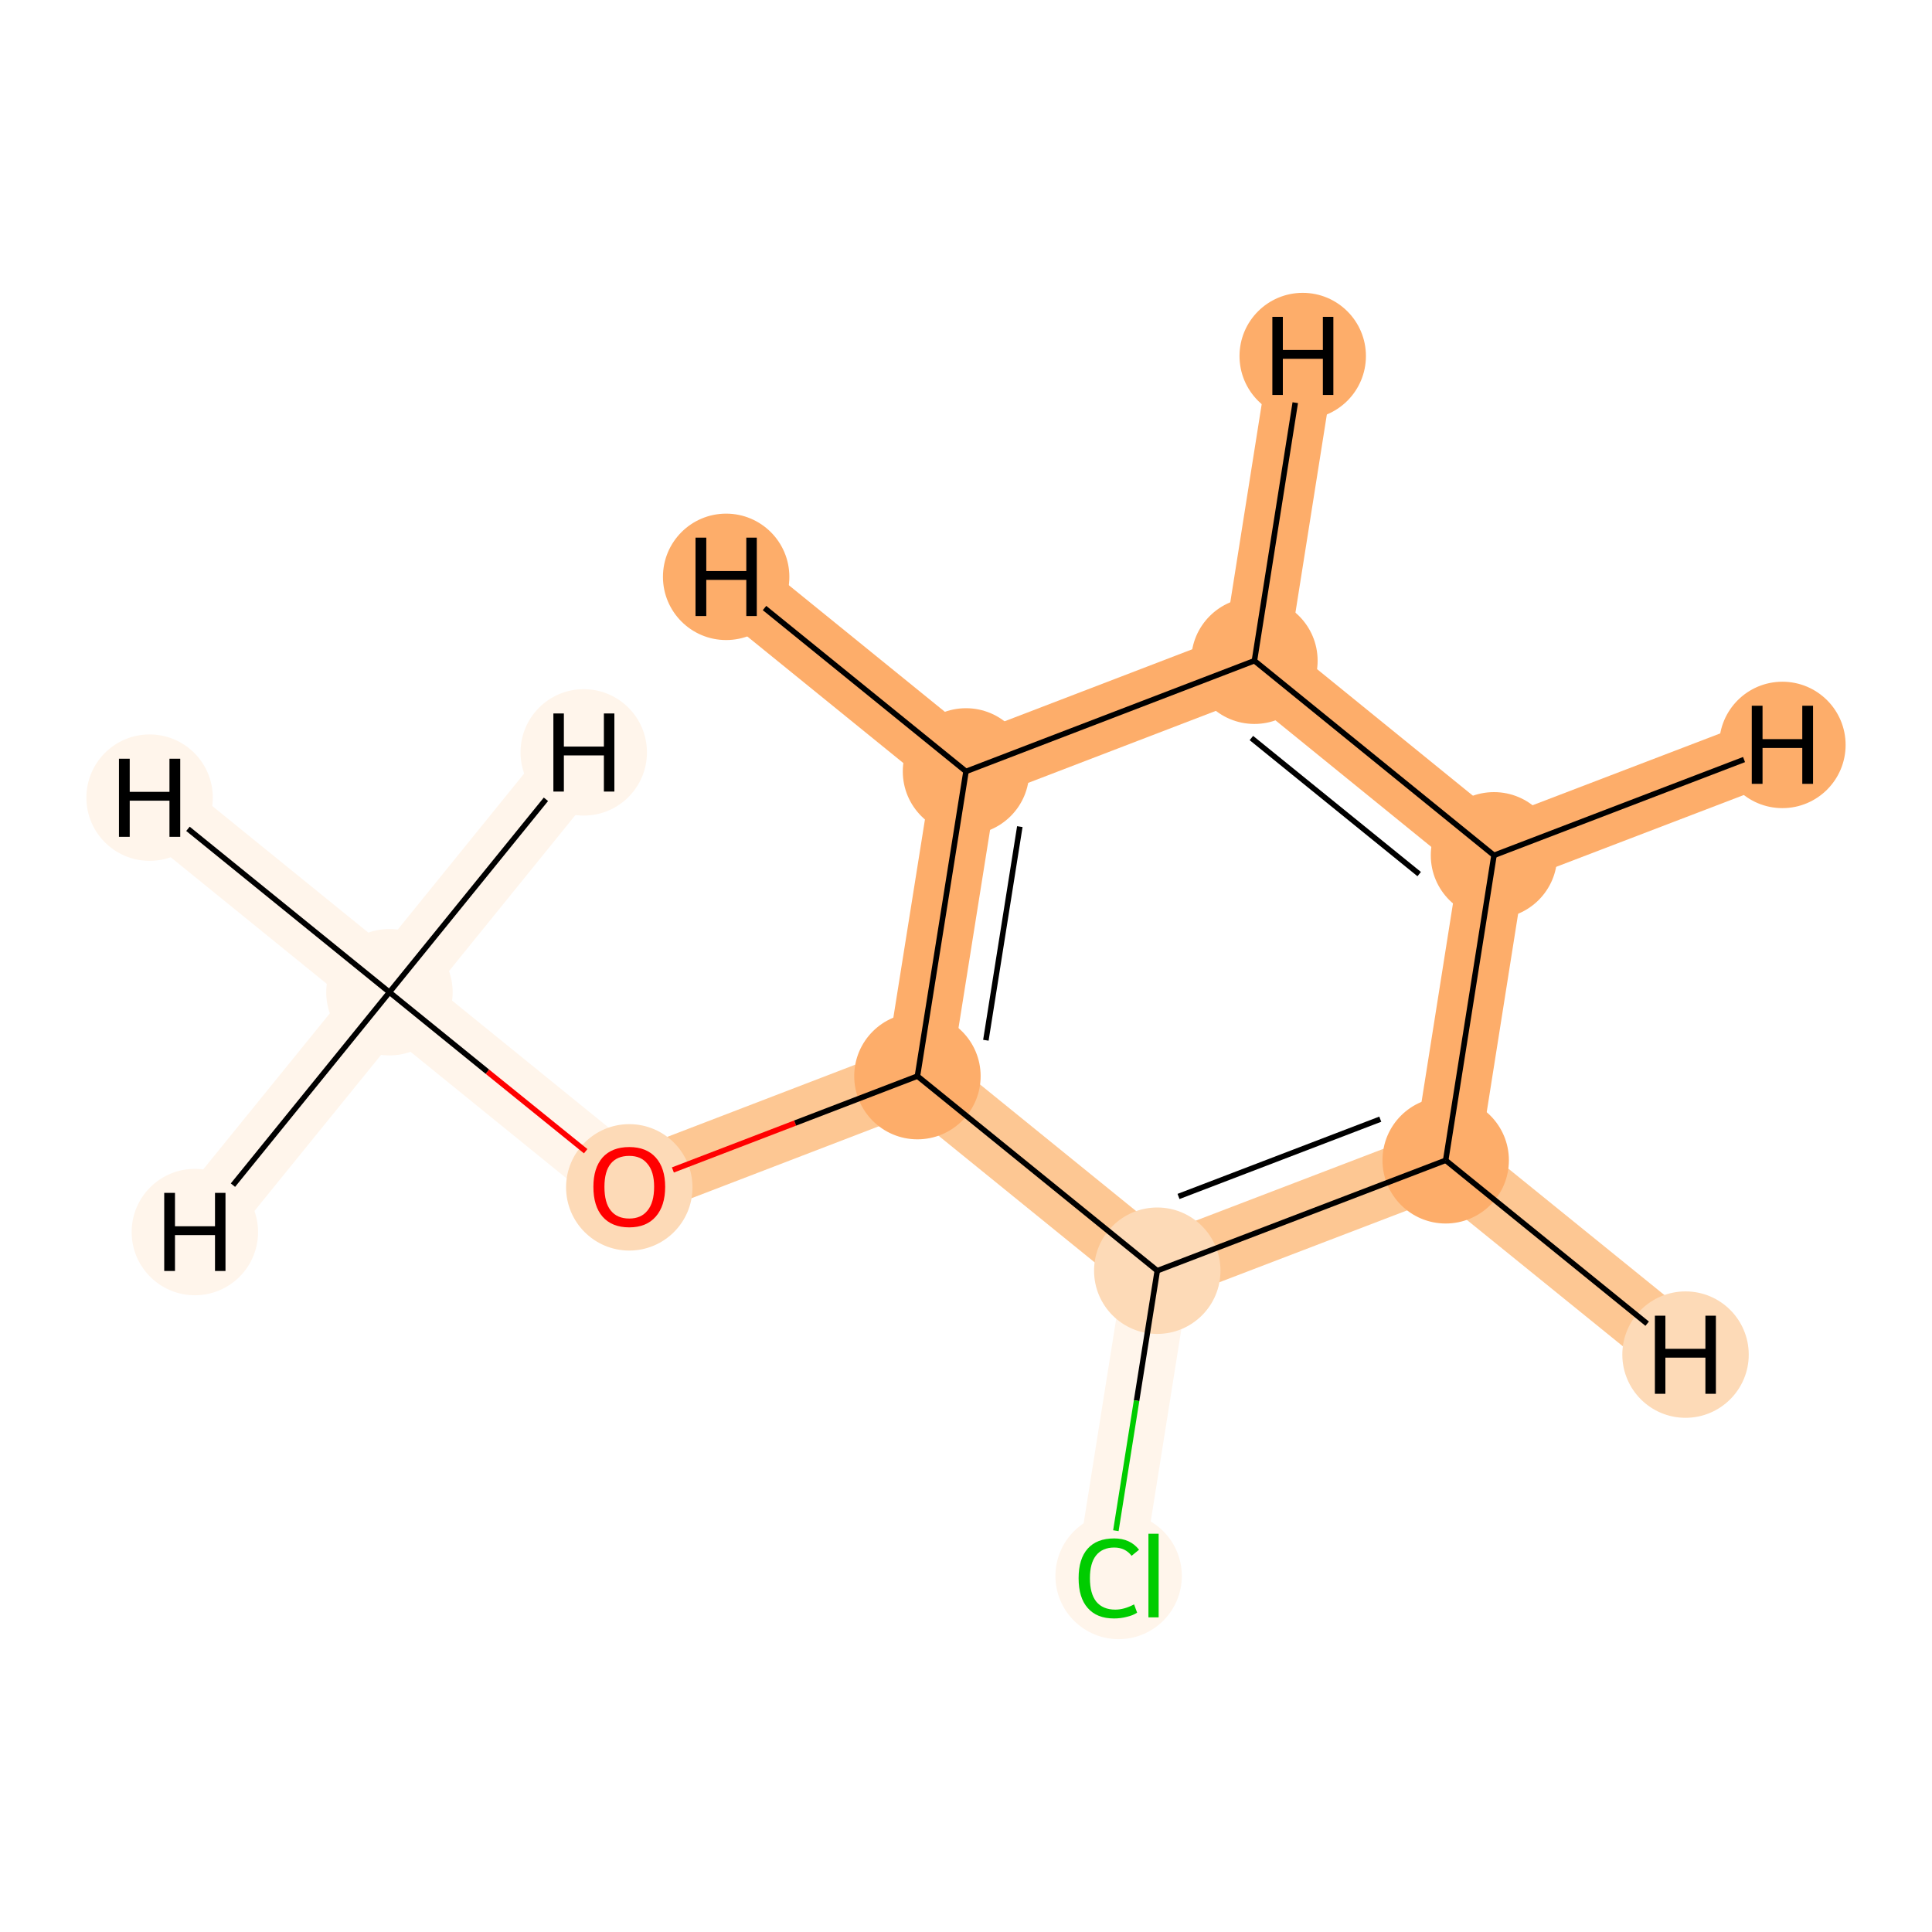 <?xml version='1.0' encoding='iso-8859-1'?>
<svg version='1.1' baseProfile='full'
              xmlns='http://www.w3.org/2000/svg'
                      xmlns:rdkit='http://www.rdkit.org/xml'
                      xmlns:xlink='http://www.w3.org/1999/xlink'
                  xml:space='preserve'
width='700px' height='700px' viewBox='0 0 700 700'>
<!-- END OF HEADER -->
<rect style='opacity:1.0;fill:#FFFFFF;stroke:none' width='700.0' height='700.0' x='0.0' y='0.0'> </rect>
<path d='M 141.1,359.5 L 228.0,430.0' style='fill:none;fill-rule:evenodd;stroke:#FFF5EB;stroke-width:23.9px;stroke-linecap:butt;stroke-linejoin:miter;stroke-opacity:1' />
<path d='M 141.1,359.5 L 54.2,289.0' style='fill:none;fill-rule:evenodd;stroke:#FFF5EB;stroke-width:23.9px;stroke-linecap:butt;stroke-linejoin:miter;stroke-opacity:1' />
<path d='M 141.1,359.5 L 70.6,446.4' style='fill:none;fill-rule:evenodd;stroke:#FFF5EB;stroke-width:23.9px;stroke-linecap:butt;stroke-linejoin:miter;stroke-opacity:1' />
<path d='M 141.1,359.5 L 211.5,272.6' style='fill:none;fill-rule:evenodd;stroke:#FFF5EB;stroke-width:23.9px;stroke-linecap:butt;stroke-linejoin:miter;stroke-opacity:1' />
<path d='M 228.0,430.0 L 332.4,389.9' style='fill:none;fill-rule:evenodd;stroke:#FDC793;stroke-width:23.9px;stroke-linecap:butt;stroke-linejoin:miter;stroke-opacity:1' />
<path d='M 332.4,389.9 L 350.0,279.5' style='fill:none;fill-rule:evenodd;stroke:#FDAD6A;stroke-width:23.9px;stroke-linecap:butt;stroke-linejoin:miter;stroke-opacity:1' />
<path d='M 332.4,389.9 L 419.3,460.4' style='fill:none;fill-rule:evenodd;stroke:#FDC793;stroke-width:23.9px;stroke-linecap:butt;stroke-linejoin:miter;stroke-opacity:1' />
<path d='M 350.0,279.5 L 454.5,239.4' style='fill:none;fill-rule:evenodd;stroke:#FDAD6A;stroke-width:23.9px;stroke-linecap:butt;stroke-linejoin:miter;stroke-opacity:1' />
<path d='M 350.0,279.5 L 263.1,209.0' style='fill:none;fill-rule:evenodd;stroke:#FDAD6A;stroke-width:23.9px;stroke-linecap:butt;stroke-linejoin:miter;stroke-opacity:1' />
<path d='M 454.5,239.4 L 541.3,309.9' style='fill:none;fill-rule:evenodd;stroke:#FDAD6A;stroke-width:23.9px;stroke-linecap:butt;stroke-linejoin:miter;stroke-opacity:1' />
<path d='M 454.5,239.4 L 472.0,129.0' style='fill:none;fill-rule:evenodd;stroke:#FDAD6A;stroke-width:23.9px;stroke-linecap:butt;stroke-linejoin:miter;stroke-opacity:1' />
<path d='M 541.3,309.9 L 523.8,420.4' style='fill:none;fill-rule:evenodd;stroke:#FDAD6A;stroke-width:23.9px;stroke-linecap:butt;stroke-linejoin:miter;stroke-opacity:1' />
<path d='M 541.3,309.9 L 645.8,269.9' style='fill:none;fill-rule:evenodd;stroke:#FDAD6A;stroke-width:23.9px;stroke-linecap:butt;stroke-linejoin:miter;stroke-opacity:1' />
<path d='M 523.8,420.4 L 419.3,460.4' style='fill:none;fill-rule:evenodd;stroke:#FDC793;stroke-width:23.9px;stroke-linecap:butt;stroke-linejoin:miter;stroke-opacity:1' />
<path d='M 523.8,420.4 L 610.7,490.8' style='fill:none;fill-rule:evenodd;stroke:#FDC793;stroke-width:23.9px;stroke-linecap:butt;stroke-linejoin:miter;stroke-opacity:1' />
<path d='M 419.3,460.4 L 401.7,570.9' style='fill:none;fill-rule:evenodd;stroke:#FFF5EB;stroke-width:23.9px;stroke-linecap:butt;stroke-linejoin:miter;stroke-opacity:1' />
<ellipse cx='141.1' cy='359.5' rx='22.4' ry='22.4'  style='fill:#FFF5EB;fill-rule:evenodd;stroke:#FFF5EB;stroke-width:1.0px;stroke-linecap:butt;stroke-linejoin:miter;stroke-opacity:1' />
<ellipse cx='228.0' cy='430.2' rx='22.4' ry='22.4'  style='fill:#FDDAB7;fill-rule:evenodd;stroke:#FDDAB7;stroke-width:1.0px;stroke-linecap:butt;stroke-linejoin:miter;stroke-opacity:1' />
<ellipse cx='332.4' cy='389.9' rx='22.4' ry='22.4'  style='fill:#FDAD6A;fill-rule:evenodd;stroke:#FDAD6A;stroke-width:1.0px;stroke-linecap:butt;stroke-linejoin:miter;stroke-opacity:1' />
<ellipse cx='350.0' cy='279.5' rx='22.4' ry='22.4'  style='fill:#FDAD6A;fill-rule:evenodd;stroke:#FDAD6A;stroke-width:1.0px;stroke-linecap:butt;stroke-linejoin:miter;stroke-opacity:1' />
<ellipse cx='454.5' cy='239.4' rx='22.4' ry='22.4'  style='fill:#FDAD6A;fill-rule:evenodd;stroke:#FDAD6A;stroke-width:1.0px;stroke-linecap:butt;stroke-linejoin:miter;stroke-opacity:1' />
<ellipse cx='541.3' cy='309.9' rx='22.4' ry='22.4'  style='fill:#FDAD6A;fill-rule:evenodd;stroke:#FDAD6A;stroke-width:1.0px;stroke-linecap:butt;stroke-linejoin:miter;stroke-opacity:1' />
<ellipse cx='523.8' cy='420.4' rx='22.4' ry='22.4'  style='fill:#FDAD6A;fill-rule:evenodd;stroke:#FDAD6A;stroke-width:1.0px;stroke-linecap:butt;stroke-linejoin:miter;stroke-opacity:1' />
<ellipse cx='419.3' cy='460.4' rx='22.4' ry='22.4'  style='fill:#FDDAB7;fill-rule:evenodd;stroke:#FDDAB7;stroke-width:1.0px;stroke-linecap:butt;stroke-linejoin:miter;stroke-opacity:1' />
<ellipse cx='405.3' cy='571.0' rx='22.4' ry='22.4'  style='fill:#FFF5EB;fill-rule:evenodd;stroke:#FFF5EB;stroke-width:1.0px;stroke-linecap:butt;stroke-linejoin:miter;stroke-opacity:1' />
<ellipse cx='54.2' cy='289.0' rx='22.4' ry='22.4'  style='fill:#FFF5EB;fill-rule:evenodd;stroke:#FFF5EB;stroke-width:1.0px;stroke-linecap:butt;stroke-linejoin:miter;stroke-opacity:1' />
<ellipse cx='70.6' cy='446.4' rx='22.4' ry='22.4'  style='fill:#FFF5EB;fill-rule:evenodd;stroke:#FFF5EB;stroke-width:1.0px;stroke-linecap:butt;stroke-linejoin:miter;stroke-opacity:1' />
<ellipse cx='211.5' cy='272.6' rx='22.4' ry='22.4'  style='fill:#FFF5EB;fill-rule:evenodd;stroke:#FFF5EB;stroke-width:1.0px;stroke-linecap:butt;stroke-linejoin:miter;stroke-opacity:1' />
<ellipse cx='263.1' cy='209.0' rx='22.4' ry='22.4'  style='fill:#FDAD6A;fill-rule:evenodd;stroke:#FDAD6A;stroke-width:1.0px;stroke-linecap:butt;stroke-linejoin:miter;stroke-opacity:1' />
<ellipse cx='472.0' cy='129.0' rx='22.4' ry='22.4'  style='fill:#FDAD6A;fill-rule:evenodd;stroke:#FDAD6A;stroke-width:1.0px;stroke-linecap:butt;stroke-linejoin:miter;stroke-opacity:1' />
<ellipse cx='645.8' cy='269.9' rx='22.4' ry='22.4'  style='fill:#FDAD6A;fill-rule:evenodd;stroke:#FDAD6A;stroke-width:1.0px;stroke-linecap:butt;stroke-linejoin:miter;stroke-opacity:1' />
<ellipse cx='610.7' cy='490.8' rx='22.4' ry='22.4'  style='fill:#FDDAB7;fill-rule:evenodd;stroke:#FDDAB7;stroke-width:1.0px;stroke-linecap:butt;stroke-linejoin:miter;stroke-opacity:1' />
<path class='bond-0 atom-0 atom-1' d='M 141.1,359.5 L 176.6,388.3' style='fill:none;fill-rule:evenodd;stroke:#000000;stroke-width:2.0px;stroke-linecap:butt;stroke-linejoin:miter;stroke-opacity:1' />
<path class='bond-0 atom-0 atom-1' d='M 176.6,388.3 L 212.2,417.1' style='fill:none;fill-rule:evenodd;stroke:#FF0000;stroke-width:2.0px;stroke-linecap:butt;stroke-linejoin:miter;stroke-opacity:1' />
<path class='bond-9 atom-0 atom-9' d='M 141.1,359.5 L 68.1,300.3' style='fill:none;fill-rule:evenodd;stroke:#000000;stroke-width:2.0px;stroke-linecap:butt;stroke-linejoin:miter;stroke-opacity:1' />
<path class='bond-10 atom-0 atom-10' d='M 141.1,359.5 L 84.4,429.4' style='fill:none;fill-rule:evenodd;stroke:#000000;stroke-width:2.0px;stroke-linecap:butt;stroke-linejoin:miter;stroke-opacity:1' />
<path class='bond-11 atom-0 atom-11' d='M 141.1,359.5 L 197.8,289.6' style='fill:none;fill-rule:evenodd;stroke:#000000;stroke-width:2.0px;stroke-linecap:butt;stroke-linejoin:miter;stroke-opacity:1' />
<path class='bond-1 atom-1 atom-2' d='M 243.8,423.9 L 288.1,406.9' style='fill:none;fill-rule:evenodd;stroke:#FF0000;stroke-width:2.0px;stroke-linecap:butt;stroke-linejoin:miter;stroke-opacity:1' />
<path class='bond-1 atom-1 atom-2' d='M 288.1,406.9 L 332.4,389.9' style='fill:none;fill-rule:evenodd;stroke:#000000;stroke-width:2.0px;stroke-linecap:butt;stroke-linejoin:miter;stroke-opacity:1' />
<path class='bond-2 atom-2 atom-3' d='M 332.4,389.9 L 350.0,279.5' style='fill:none;fill-rule:evenodd;stroke:#000000;stroke-width:2.0px;stroke-linecap:butt;stroke-linejoin:miter;stroke-opacity:1' />
<path class='bond-2 atom-2 atom-3' d='M 357.2,376.9 L 369.5,299.5' style='fill:none;fill-rule:evenodd;stroke:#000000;stroke-width:2.0px;stroke-linecap:butt;stroke-linejoin:miter;stroke-opacity:1' />
<path class='bond-8 atom-7 atom-2' d='M 419.3,460.4 L 332.4,389.9' style='fill:none;fill-rule:evenodd;stroke:#000000;stroke-width:2.0px;stroke-linecap:butt;stroke-linejoin:miter;stroke-opacity:1' />
<path class='bond-3 atom-3 atom-4' d='M 350.0,279.5 L 454.5,239.4' style='fill:none;fill-rule:evenodd;stroke:#000000;stroke-width:2.0px;stroke-linecap:butt;stroke-linejoin:miter;stroke-opacity:1' />
<path class='bond-12 atom-3 atom-12' d='M 350.0,279.5 L 277.0,220.3' style='fill:none;fill-rule:evenodd;stroke:#000000;stroke-width:2.0px;stroke-linecap:butt;stroke-linejoin:miter;stroke-opacity:1' />
<path class='bond-4 atom-4 atom-5' d='M 454.5,239.4 L 541.3,309.9' style='fill:none;fill-rule:evenodd;stroke:#000000;stroke-width:2.0px;stroke-linecap:butt;stroke-linejoin:miter;stroke-opacity:1' />
<path class='bond-4 atom-4 atom-5' d='M 453.4,267.4 L 514.2,316.7' style='fill:none;fill-rule:evenodd;stroke:#000000;stroke-width:2.0px;stroke-linecap:butt;stroke-linejoin:miter;stroke-opacity:1' />
<path class='bond-13 atom-4 atom-13' d='M 454.5,239.4 L 469.3,145.9' style='fill:none;fill-rule:evenodd;stroke:#000000;stroke-width:2.0px;stroke-linecap:butt;stroke-linejoin:miter;stroke-opacity:1' />
<path class='bond-5 atom-5 atom-6' d='M 541.3,309.9 L 523.8,420.4' style='fill:none;fill-rule:evenodd;stroke:#000000;stroke-width:2.0px;stroke-linecap:butt;stroke-linejoin:miter;stroke-opacity:1' />
<path class='bond-14 atom-5 atom-14' d='M 541.3,309.9 L 631.9,275.2' style='fill:none;fill-rule:evenodd;stroke:#000000;stroke-width:2.0px;stroke-linecap:butt;stroke-linejoin:miter;stroke-opacity:1' />
<path class='bond-6 atom-6 atom-7' d='M 523.8,420.4 L 419.3,460.4' style='fill:none;fill-rule:evenodd;stroke:#000000;stroke-width:2.0px;stroke-linecap:butt;stroke-linejoin:miter;stroke-opacity:1' />
<path class='bond-6 atom-6 atom-7' d='M 500.1,405.5 L 427.0,433.5' style='fill:none;fill-rule:evenodd;stroke:#000000;stroke-width:2.0px;stroke-linecap:butt;stroke-linejoin:miter;stroke-opacity:1' />
<path class='bond-15 atom-6 atom-15' d='M 523.8,420.4 L 596.8,479.6' style='fill:none;fill-rule:evenodd;stroke:#000000;stroke-width:2.0px;stroke-linecap:butt;stroke-linejoin:miter;stroke-opacity:1' />
<path class='bond-7 atom-7 atom-8' d='M 419.3,460.4 L 411.8,507.5' style='fill:none;fill-rule:evenodd;stroke:#000000;stroke-width:2.0px;stroke-linecap:butt;stroke-linejoin:miter;stroke-opacity:1' />
<path class='bond-7 atom-7 atom-8' d='M 411.8,507.5 L 404.3,554.6' style='fill:none;fill-rule:evenodd;stroke:#00CC00;stroke-width:2.0px;stroke-linecap:butt;stroke-linejoin:miter;stroke-opacity:1' />
<path  class='atom-1' d='M 215.0 430.0
Q 215.0 423.2, 218.3 419.4
Q 221.7 415.6, 228.0 415.6
Q 234.2 415.6, 237.6 419.4
Q 241.0 423.2, 241.0 430.0
Q 241.0 436.9, 237.6 440.8
Q 234.2 444.7, 228.0 444.7
Q 221.7 444.7, 218.3 440.8
Q 215.0 437.0, 215.0 430.0
M 228.0 441.5
Q 232.3 441.5, 234.6 438.6
Q 237.0 435.7, 237.0 430.0
Q 237.0 424.5, 234.6 421.7
Q 232.3 418.8, 228.0 418.8
Q 223.6 418.8, 221.3 421.6
Q 219.0 424.4, 219.0 430.0
Q 219.0 435.8, 221.3 438.6
Q 223.6 441.5, 228.0 441.5
' fill='#FF0000'/>
<path  class='atom-8' d='M 390.8 571.8
Q 390.8 564.8, 394.1 561.1
Q 397.4 557.4, 403.7 557.4
Q 409.5 557.4, 412.7 561.5
L 410.0 563.7
Q 407.7 560.7, 403.7 560.7
Q 399.4 560.7, 397.1 563.6
Q 394.9 566.4, 394.9 571.8
Q 394.9 577.4, 397.2 580.3
Q 399.6 583.2, 404.1 583.2
Q 407.3 583.2, 410.9 581.3
L 412.0 584.3
Q 410.5 585.3, 408.3 585.8
Q 406.1 586.4, 403.6 586.4
Q 397.4 586.4, 394.1 582.6
Q 390.8 578.9, 390.8 571.8
' fill='#00CC00'/>
<path  class='atom-8' d='M 416.1 555.7
L 419.8 555.7
L 419.8 586.0
L 416.1 586.0
L 416.1 555.7
' fill='#00CC00'/>
<path  class='atom-9' d='M 43.1 274.9
L 47.0 274.9
L 47.0 286.9
L 61.4 286.9
L 61.4 274.9
L 65.3 274.9
L 65.3 303.2
L 61.4 303.2
L 61.4 290.1
L 47.0 290.1
L 47.0 303.2
L 43.1 303.2
L 43.1 274.9
' fill='#000000'/>
<path  class='atom-10' d='M 59.5 432.2
L 63.4 432.2
L 63.4 444.3
L 77.9 444.3
L 77.9 432.2
L 81.7 432.2
L 81.7 460.5
L 77.9 460.5
L 77.9 447.5
L 63.4 447.5
L 63.4 460.5
L 59.5 460.5
L 59.5 432.2
' fill='#000000'/>
<path  class='atom-11' d='M 200.5 258.5
L 204.3 258.5
L 204.3 270.5
L 218.8 270.5
L 218.8 258.5
L 222.6 258.5
L 222.6 286.8
L 218.8 286.8
L 218.8 273.7
L 204.3 273.7
L 204.3 286.8
L 200.5 286.8
L 200.5 258.5
' fill='#000000'/>
<path  class='atom-12' d='M 252.0 194.8
L 255.9 194.8
L 255.9 206.9
L 270.4 206.9
L 270.4 194.8
L 274.2 194.8
L 274.2 223.2
L 270.4 223.2
L 270.4 210.1
L 255.9 210.1
L 255.9 223.2
L 252.0 223.2
L 252.0 194.8
' fill='#000000'/>
<path  class='atom-13' d='M 461.0 114.8
L 464.8 114.8
L 464.8 126.8
L 479.3 126.8
L 479.3 114.8
L 483.1 114.8
L 483.1 143.1
L 479.3 143.1
L 479.3 130.0
L 464.8 130.0
L 464.8 143.1
L 461.0 143.1
L 461.0 114.8
' fill='#000000'/>
<path  class='atom-14' d='M 634.7 255.7
L 638.6 255.7
L 638.6 267.8
L 653.0 267.8
L 653.0 255.7
L 656.9 255.7
L 656.9 284.0
L 653.0 284.0
L 653.0 271.0
L 638.6 271.0
L 638.6 284.0
L 634.7 284.0
L 634.7 255.7
' fill='#000000'/>
<path  class='atom-15' d='M 599.6 476.7
L 603.4 476.7
L 603.4 488.7
L 617.9 488.7
L 617.9 476.7
L 621.7 476.7
L 621.7 505.0
L 617.9 505.0
L 617.9 491.9
L 603.4 491.9
L 603.4 505.0
L 599.6 505.0
L 599.6 476.7
' fill='#000000'/>
</svg>
